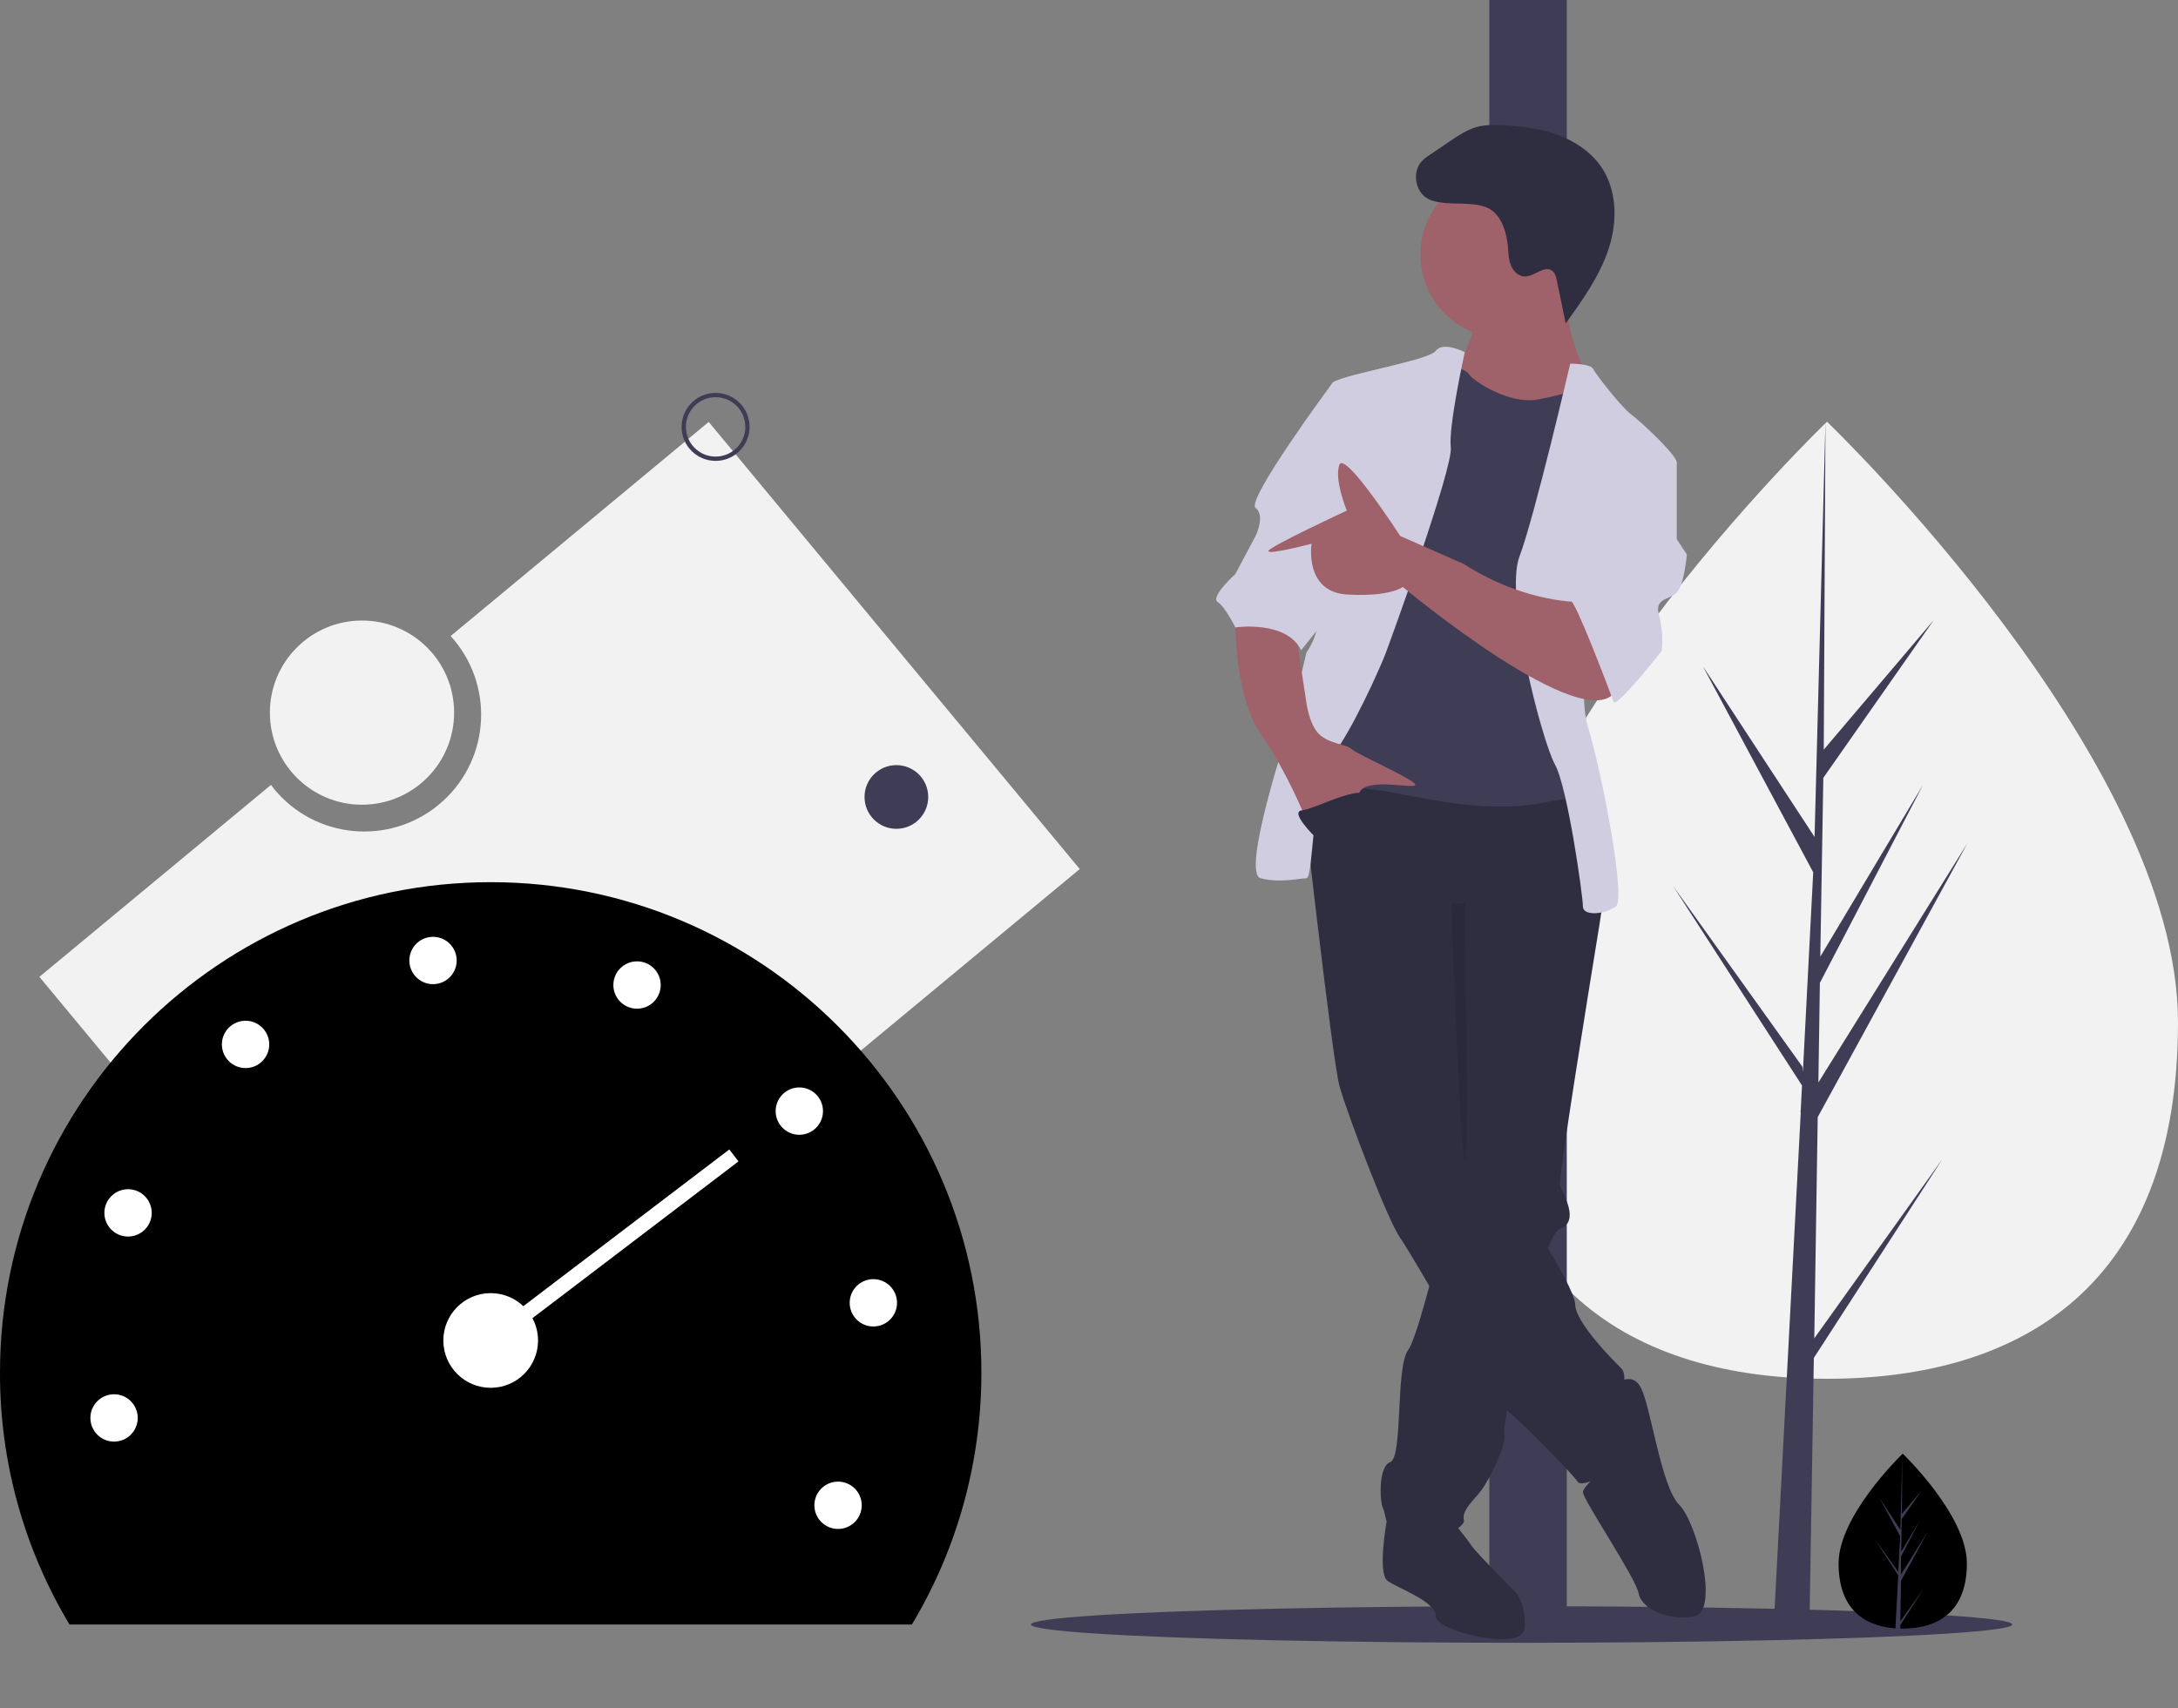 <?xml version="1.0" encoding="utf-8"?>
<!-- Generator: Adobe Illustrator 21.0.0, SVG Export Plug-In . SVG Version: 6.00 Build 0)  -->
<svg version="1.1" id="e9543dae-de41-418f-9290-24abb7460ee9"
	 xmlns="http://www.w3.org/2000/svg" xmlns:xlink="http://www.w3.org/1999/xlink" x="0px" y="0px" viewBox="0 0 1012 794"
	 style="enable-background:new 0 0 1012 794;" xml:space="preserve">
<rect x="0" y="0" width="1012" height="794" fill="#808080" stroke="none"/>
<style type="text/css">
	.st0{fill:#F2F2F2;}
	.st1{fill:#3F3D56;}
	.st2{fill:#2F2E41;}
	.st3{fill:#9F616A;}
	.st4{fill:#D0CDE1;}
	.st5{opacity:0.1;enable-background:new    ;}
	.st6{fill:#FFFFFF;}
	.st7{fill:none;stroke:#FFFFFF;stroke-width:7;stroke-miterlimit:10;}
	.st8{fill:none;stroke:#3F3D56;stroke-width:2;stroke-miterlimit:10;}
</style>
<title>speed test</title>
<path class="st0" d="M329.3,196.1l-119.9,99.5c20.2,22.2,18.6,56.5-3.6,76.7c-22.2,20.2-56.5,18.6-76.7-3.6
	c-1.1-1.2-2.2-2.5-3.2-3.9L18.3,454l172.4,207.8l311-257.9L329.3,196.1z"/>
<path class="st0" d="M1012,475.1c0,122.8-73,165.7-163.1,165.7s-163.1-42.9-163.1-165.7S848.9,196,848.9,196S1012,352.2,1012,475.1z
	"/>
<polygon class="st1" points="843,622 844.6,519.2 914.1,392 844.9,503.1 845.6,456.8 893.5,364.8 845.8,444.6 845.8,444.6 
	847.2,361.5 898.5,288.2 847.4,348.4 848.2,196 842.9,397.8 843.4,389.4 791.2,309.6 842.5,405.4 837.7,498.3 837.5,495.8 
	777.4,411.8 837.3,504.5 836.7,516.1 836.6,516.3 836.7,517.3 824.3,752.8 840.8,752.8 842.8,631.1 902.6,538.6 "/>
<ellipse class="st1" cx="707" cy="755" rx="228" ry="8.5"/>
<rect x="692" class="st1" width="36" height="755"/>
<path d="M913.9,726.6c0,22.5-13.4,30.3-29.8,30.3c-0.4,0-0.8,0-1.1,0c-0.8,0-1.5-0.1-2.3-0.1c-14.9-1.1-26.4-9.3-26.4-30.2
	c0-21.6,27.6-48.9,29.7-50.9l0,0c0.1-0.1,0.1-0.1,0.1-0.1S913.9,704.1,913.9,726.6z"/>
<path class="st1" d="M883,753.5l10.9-15.2L883,755.2v1.8c-0.8,0-1.5-0.1-2.3-0.1l1.2-22.5v-0.2l0,0l0.1-2.1l-11-17l11,15.4v0.5
	l0.9-17l-9.4-17.5L883,711l0.9-35.2v-0.1v0.1l-0.2,27.8l9.3-11l-9.4,13.4l-0.2,15.2l8.7-14.6l-8.8,16.8l-0.1,8.5l12.7-20.3
	l-12.6,23.1L883,753.5z"/>
<path class="st2" d="M650.6,712.3l-6.4-4.7c0,0-4.2,23.6,0.5,27.1s22.4,9.4,22.4,16.5s40.1,16.5,41.2,5.9s-3.5-16.5-3.5-16.5
	s-18.9-18.9-21.2-22.4s-8.2-10.6-8.2-10.6L650.6,712.3z"/>
<path class="st2" d="M744.9,419.1c0,0-0.2,1-0.5,2.9c-0.3,1.7-0.7,4.1-1.1,7c-4.9,30.2-19.4,119.1-18.4,122.1c1.2,3.5,9.4,16.5,0,20
	c-0.9,0.3-1.9,1.4-2.9,3.2c-2,3.8-3.7,7.7-5,11.8c-5.6,16.3-11.6,42.4-15.1,60.5c-1.5,7.9-2.6,14.3-2.9,17.7c-0.1,0.8-0.1,1.6,0,2.3
	c1.2,4.7-7.1,21.2-10.6,25.9s-9.4,9.4-8.2,14.1s-29.5,17.7-33,9.4s-3.5-13-4.7-15.3s-2.4-18.9,3.5-21.2s2.4-43.6,8.2-51.9
	c2-2.7,5-12,8.1-23.2c1.2-4.4,2.5-9.1,3.7-13.7c5-19.2,9.4-38.5,9.4-38.5l-1.2-137.9l64.8-8.2l1.7,3.7l3.3,7.3L744.9,419.1z"/>
<path class="st2" d="M748.4,645.1c0,0,9.4-9.4,14.1,0s9.4,46,17.7,54.2s18.9,49.5,7.1,51.9s-24.7-3.5-25.9-10.6
	s-25.9-43.6-25.9-47.1S752,677,752,677L748.4,645.1z"/>
<path class="st2" d="M603.5,354c0,0,15.3,137.9,18.9,150.8c3.6,12.9,22.4,62.5,28.3,70.7s43.6,75.4,48.3,79s14.1,13,14.1,13
	s17.7,17.7,20,21.2s22.4-7.1,23.6-14.1s-1.2-18.9-2.4-23.6s2.4-11.8-1.2-15.3s-21.2-21.2-21.2-29.5s-30.6-56.6-42.4-67.2
	s-9.4-28.3-9.4-28.3v-71.9l64.8-20c0,0-3.5-56.6-11.8-56.6S616.5,343.4,603.5,354z"/>
<circle class="st3" cx="698.9" cy="118.3" r="38.9"/>
<path class="st3" d="M686,149c0,0-4.7,17.7-10.6,22.4s15.3,24.7,15.3,24.7l40.1,2.4l7.1-22.4c0,0-13-25.9-9.4-42.4S686,149,686,149z
	"/>
<path class="st1" d="M669.5,169.2c0,0,10.6,1.2,13,4.7s18.9,14.1,31.8,11.8s21.2-5.9,23.6-4.7s7.1,25.9,7.1,25.9l-13,37.7l2.4,103.7
	l3.5,28.3c0,0,7.1-9.4-21.2-3.5s-64.8-4.7-76.6-5.9s-31.8-4.7-33-11.8s3.5-33,3.5-33l18.9-79l11.8-42.4L669.5,169.2z"/>
<path class="st4" d="M680.6,163.7c0,0-10-5.3-13.5-0.6s-48.3,11.8-48.3,15.3s-9.4,99-7.1,107.2s-4.7,17.7-4.7,17.7l-8.2,35.4
	c0,0-22.4,67.2-13,69.5s17.7,0,21.2,0s2.4-44.8,11.8-56.6s22.4-41.2,24.7-47.1s31.8-87.2,30.6-96.6S680.6,163.7,680.6,163.7z"/>
<path class="st4" d="M729.6,169c0,0,9.4,0,10.6,2.4s13,17.7,17.7,21.2s21.2,18.9,21.2,22.4s-34.2,29.5-34.2,29.5
	s-14.1,69.5-7.1,93.1s17.7,80.1,13,83.7s-15.3,4.7-15.3,0s-7.1-55.4-13-66s-23.6-77.8-16.5-96.6S729.6,169,729.6,169z"/>
<path class="st3" d="M574,285.7c0,0-1.2,36.5,11.8,55.4s21.2,40.1,21.2,40.1s21.2-5.9,24.7-13s25.9-1.2,25.9-3.5
	s-27.1-14.1-29.5-16.5s-10.6-2.4-15.3-7.1s-5.9-15.3-5.9-15.3l-4.7-30.6L574,285.7z"/>
<path class="st2" d="M672.2,94.4c-3-0.3-6.1-0.6-8.7-2c-5.9-3.2-7.5-12.3-3-17.3c1.2-1.3,2.6-2.4,4.1-3.3l9-6.1
	c4-2.7,8-5.4,12.6-6.7c4.2-1.1,8.6-1,12.9-0.8c8.4,0.5,16.8,1.6,24.7,4.5c7.9,2.9,15.3,7.8,20.1,14.7c7.6,11,7.7,25.8,3.5,38.4
	s-12.1,23.7-19.9,34.5l-4.1-19.8c-0.4-1.8-0.8-3.7-2.3-4.7c-3.6-2.6-8.1,2.7-12.6,2.7c-2.9,0-5.3-2.4-6.4-5s-1.2-5.6-1.4-8.5
	c-0.5-6.1-2.7-14.5-8.4-17.8C687,94,678.2,94.9,672.2,94.4z"/>
<path class="st5" d="M674.3,420c0,0,4,115.1,6.3,118.7s0-119,0-119L674.3,420z"/>
<path class="st4" d="M628.2,178.4h-9.4c0,0-40.1,54.2-35.4,57.7c4.7,3.5,0,13,0,13l-9.4,17.7c0,0-11.8,10.6-8.2,13
	s8.2,11.8,8.2,11.8s23.6-3.5,30.6,10.6l15.3-19.3L628.2,178.4z"/>
<path class="st3" d="M735.5,279.8c0,0-25.9,1.2-55.4-17.7l-29.5-13c0,0-25.9-40.1-28.3-33s3.5,21.2,3.5,21.2s-35.5,16.5-36.4,18.7
	c-0.9,2.2,20-3.3,20-3.3s-3.5,22.4,16.5,23.6s25.9-3.5,25.9-3.5s84.8,70.7,99,48.3S735.5,279.8,735.5,279.8z"/>
<path class="st4" d="M766.1,210.5l13,4.7v35.4l4.7,7.1c0,0-1.2,14.1-4.7,17.7s-10.6,2.4-8.2,10.6c1.4,5.4,1.8,11,1.2,16.5
	c0,0-21.2,27.1-22.4,23.6S732,279,729.7,279s23.6-68.4,23.6-68.4L766.1,210.5z"/>
<path class="st2" d="M611.1,389c0,0-12.2-11.8-6.1-12.4s27.3-12.4,30.8-6.5S611.1,389,611.1,389z"/>
<path d="M423.7,755c21.2-35.3,32.3-75.8,32.3-117c0-125.9-102.1-228-228-228S0,512.1,0,638c-0.1,41.2,11.1,81.7,32.3,117H423.7z"/>
<circle class="st6" cx="228" cy="623" r="22"/>
<circle class="st6" cx="53" cy="659" r="11"/>
<circle class="st6" cx="59.5" cy="563.7" r="11"/>
<circle class="st6" cx="114.1" cy="485.4" r="11"/>
<circle class="st6" cx="201.2" cy="446.4" r="11"/>
<circle class="st6" cx="296" cy="457.8" r="11"/>
<circle class="st6" cx="371.4" cy="516.4" r="11"/>
<circle class="st6" cx="405.8" cy="605.5" r="11"/>
<circle class="st6" cx="389.4" cy="699.6" r="11"/>
<line class="st7" x1="228" y1="623" x2="341" y2="537"/>
<circle class="st8" cx="332.5" cy="198.4" r="14.8"/>
<circle class="st1" cx="416.5" cy="370.4" r="14.8"/>
<circle class="st0" cx="168.2" cy="331.2" r="42.8"/>
</svg>
